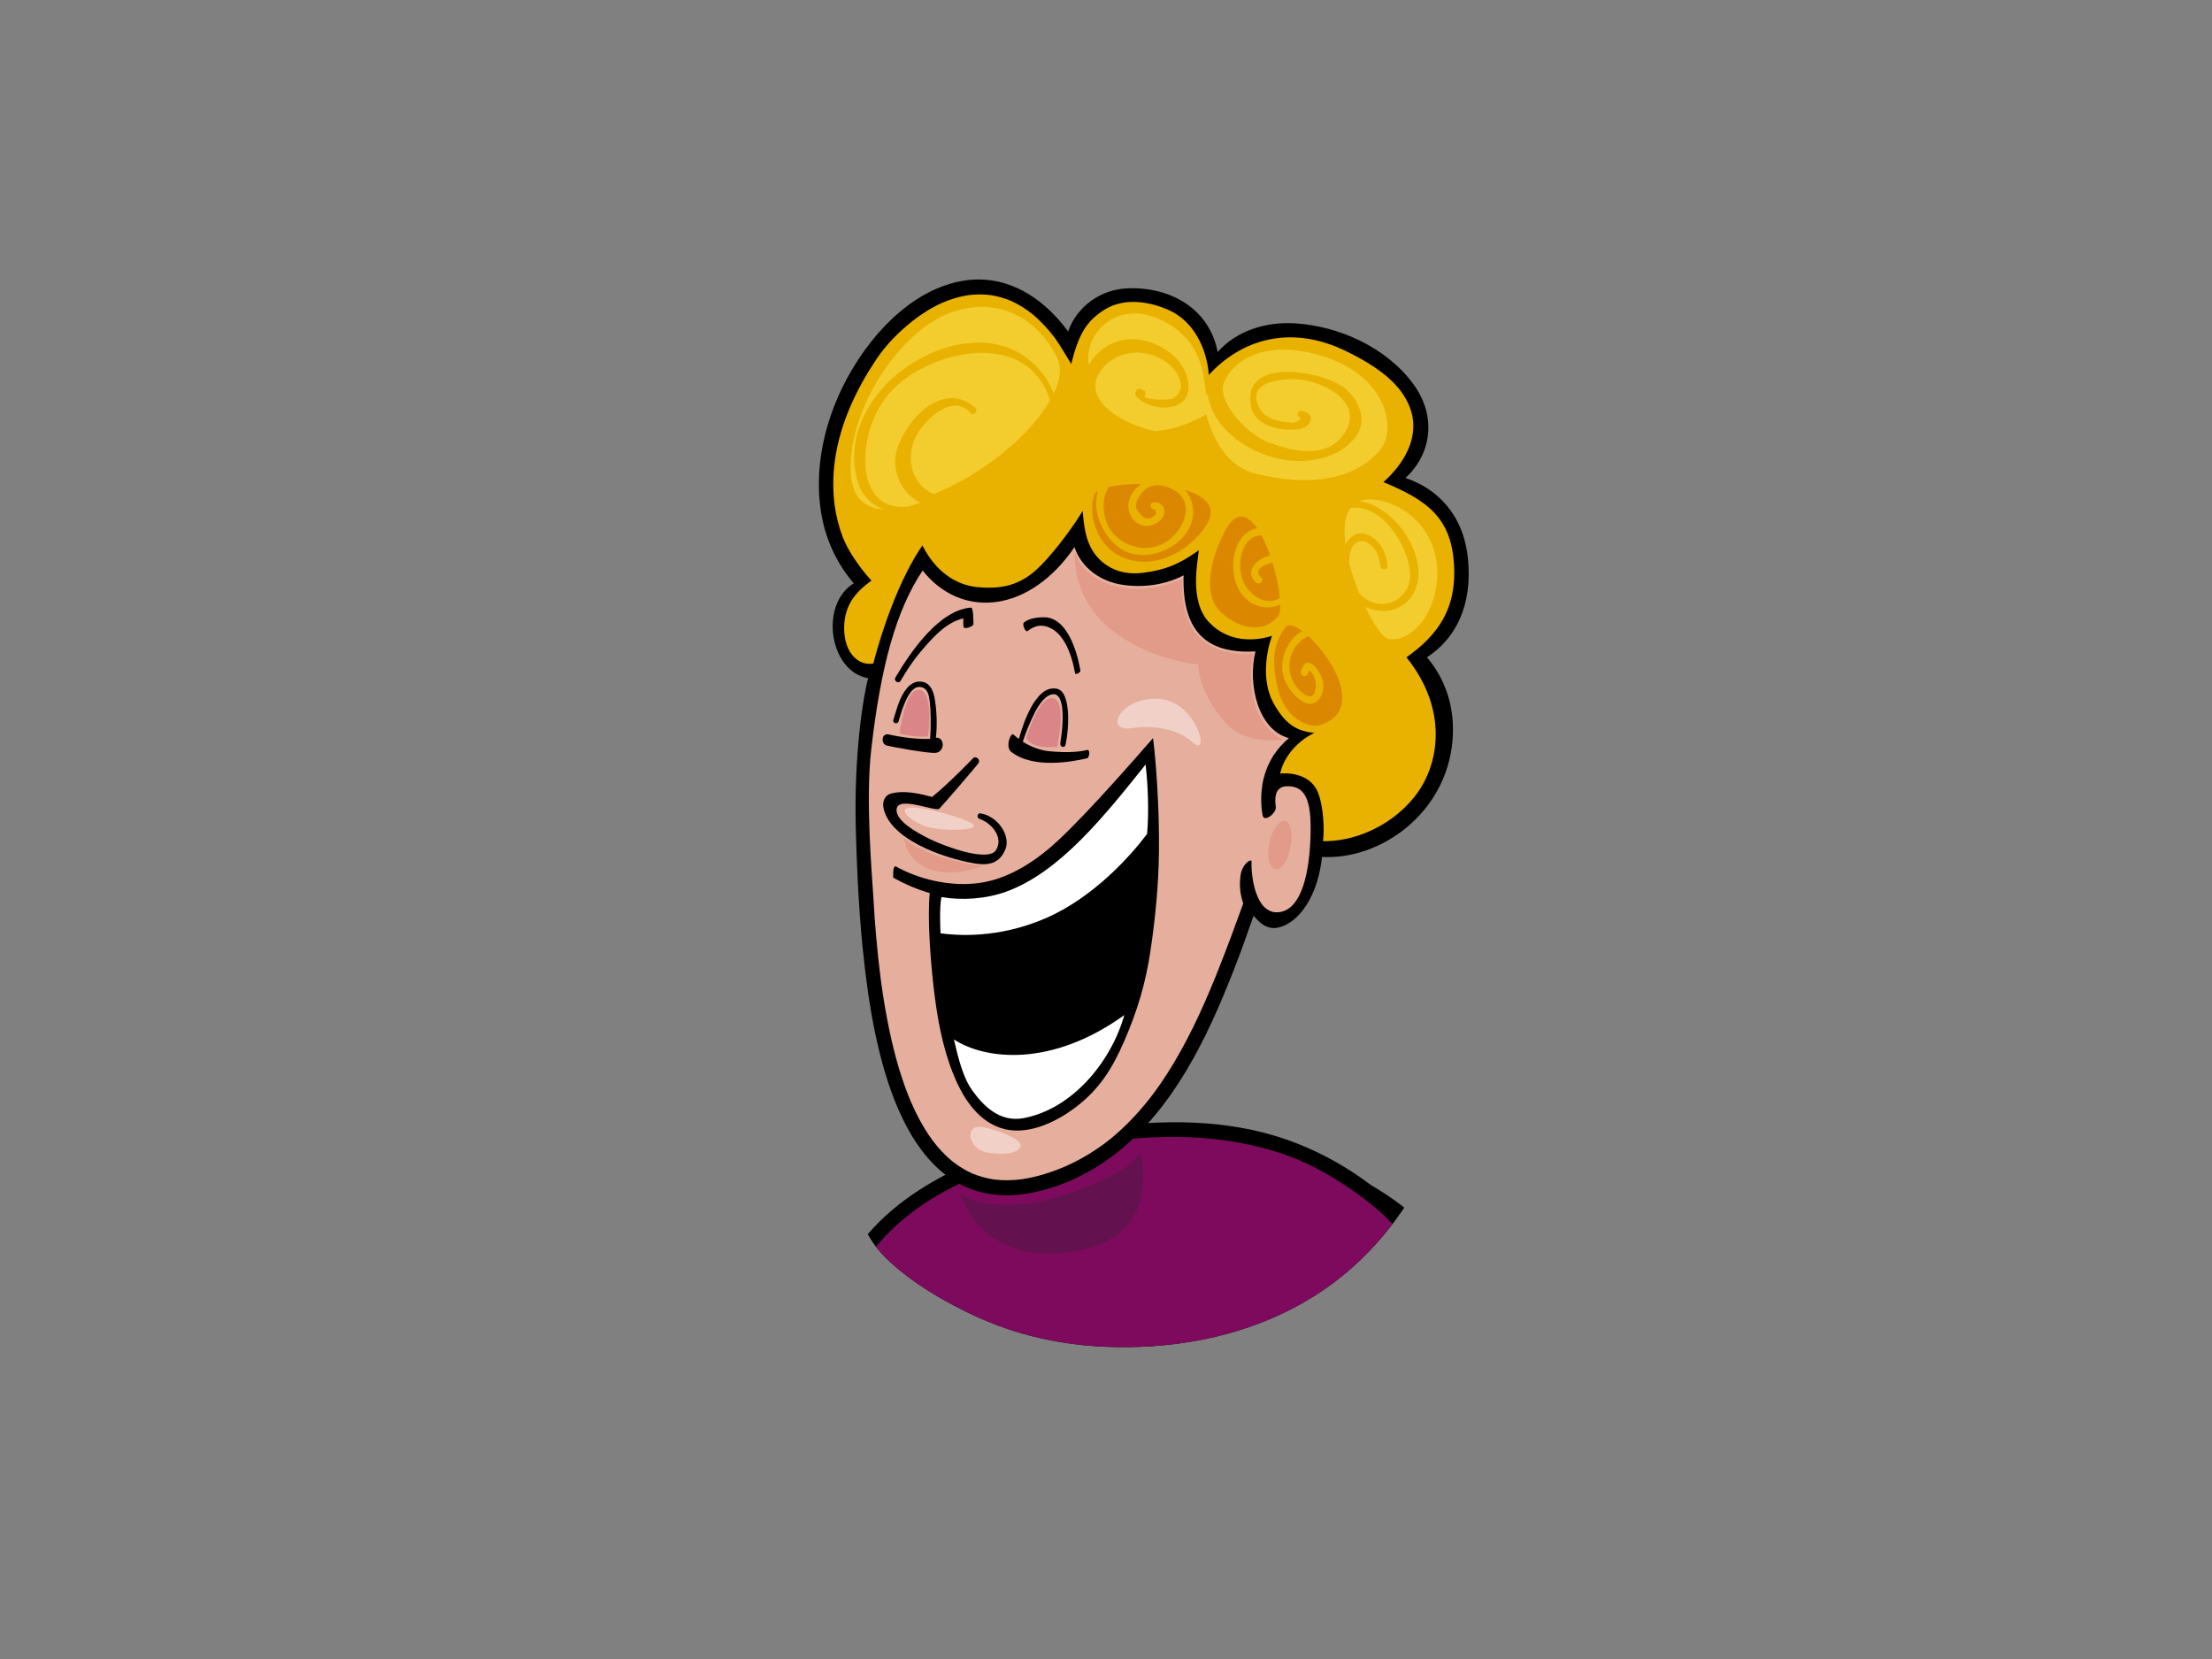 <?xml version="1.0" encoding="utf-8"?>
<!-- Generator: Adobe Illustrator 17.0.0, SVG Export Plug-In . SVG Version: 6.00 Build 0)  -->
<!DOCTYPE svg PUBLIC "-//W3C//DTD SVG 1.1//EN" "http://www.w3.org/Graphics/SVG/1.1/DTD/svg11.dtd">
<svg version="1.1" id="Layer_1" xmlns="http://www.w3.org/2000/svg" xmlns:xlink="http://www.w3.org/1999/xlink" x="0px" y="0px"
	 width="800px" height="600px" viewBox="0 0 800 600" enable-background="new 0 0 800 600" xml:space="preserve">
<rect x="0" y="0" width="800" height="600" fill="#808080" stroke="none"/>
<g>
	<path d="M322.136,456.617c8.049,7.324,17.574,13.015,27.298,17.816c19.919,9.825,40.553,13.488,62.794,12.667
		c24.586-0.907,48.919-7.759,68.974-22.359c10.629-7.732,19.484-17.293,26.687-28.009c-3.862-2.982-7.841-5.707-11.992-8.084
		c-8.185-6.208-17.157-11.291-26.723-15.069c-21.476-8.486-44.799-8.965-67.367-6.185c-29.706,3.658-67.181,14.739-87.969,38.957
		C315.984,450.3,318.809,453.591,322.136,456.617z"/>
	<path fill="#7E0A5E" d="M322.136,456.617c8.049,7.324,17.574,13.015,27.298,17.816c19.919,9.825,40.553,13.488,62.794,12.667
		c24.586-0.907,48.919-7.759,68.974-22.359c8.633-6.283,16.08-13.787,22.44-22.122c-3.662-3.709-7.479-7.046-11.413-9.915
		c-14.545-10.582-24.767-14.711-35.388-17.512c-23.178-6.108-47.81-4.67-71.074,0.312c-23.971,5.136-50.272,14.177-67.285,33.421
		c-0.57,0.645-1.122,1.299-1.657,1.963C318.401,452.934,320.176,454.83,322.136,456.617z"/>
	<g>
		<path d="M530.918,202.176c-1.63-16.641-11.752-25.717-22.617-29.311c9.231-8.425,11.594-22.118,2.761-34.08
			c-9.769-13.215-26.768-20.786-42.436-21.829c-10.544-0.702-21.227,2.476-28.258,10.349c-2.761-15.051-16.383-23.654-32.536-23.031
			c-9.747,0.376-18.285,6.477-21.535,15.588c-8.099-10.978-19.258-18.785-32.395-18.785c-2.494,0-5.052,0.283-7.682,0.875
			c-16.569,3.745-29.978,17.781-38.498,32.438c-9.226,15.881-14.17,35.56-10.181,53.978c1.82,8.411,5.749,16.199,11.232,22.599
			c-12.445,7.666-8.905,31.867,5.211,34.326c-1.811,6.619-5.156,27.487-4.477,54.119c0.674,26.628,2.2,41.513,3.323,51.059
			c1.227,10.341,2.879,20.654,5.419,30.735c2.358,9.356,5.491,18.652,10.104,27.075c4.111,7.49,9.616,14.358,16.777,18.803
			c7.429,4.607,16.216,6.004,24.718,4.843c12.295-1.681,24.183-7.221,34.052-14.998c10.217-8.072,18.416-18.462,25.184-29.766
			c6.899-11.538,12.291-23.982,17.207-36.557c3.984-10.176,3.966-10.863,7.098-19.417c0.756,0.762,3.934,5.386,8.796,4.302
			c8.153-1.822,14.563-12.255,15.935-25.559c21.336,1.15,44.89-15.911,47.19-41.946c1.082-12.291-2.743-22.632-9.231-30.258
			C526.576,230.921,532.547,218.817,530.918,202.176z"/>
		<path fill="#E6AE9C" d="M473.999,301.127c-0.276,14.644-3.296,27.416-10.992,28.714c-9.063,1.53-10.625-13.592-10.344-18.186
			c0.081-1.434-3.3,0.67-3.943,4.594c-0.638,3.926-0.159,7.318,0.914,10.529c-4.26,11.495-4.812,13.386-9.507,25.171
			c-0.208,0.528-0.421,1.049-0.629,1.58c-4.93,12.136-10.476,24.061-17.524,35.024c-1.444,2.246-2.956,4.446-4.541,6.594
			c-4.631,6.192-9.864,11.89-15.795,16.74c0.068-0.055,0.136-0.109,0.199-0.159c-0.104,0.081-0.208,0.166-0.312,0.245
			c-0.073,0.064-0.145,0.122-0.222,0.185c0.041-0.035,0.09-0.07,0.131-0.105c-4.939,3.918-10.313,7.205-16.026,9.742
			c-4.993,2.154-10.245,3.828-15.596,4.655c-3.445,0.473-6.931,0.555-10.376,0.118c-2.721-0.412-5.383-1.151-7.931-2.227
			c-2.508-1.135-4.862-2.594-7.039-4.311c-2.707-2.218-5.102-4.806-7.225-7.622c-3.585-4.902-6.379-10.388-8.678-16.057
			c-3.549-8.968-5.926-18.404-7.737-27.906c-0.951-4.953-1.72-9.939-2.372-14.942c-1.24-9.662-2.042-19.378-2.603-29.11
			c-0.444-7.724-2.857-34.687-0.788-53.002c3.441-30.444,9.09-50.867,18.638-65.052c6.836,8.697,17.004,13.268,28.312,11.087
			c10.887-2.103,20.285-10.152,26.569-19.549c2.562,7.497,9.335,12.441,17.533,13.653c7.221,1.066,15.292,0.059,21.952-3.457
			c-0.258,9.331,1.268,19.572,9.607,24.48c4.898,2.884,10.792,3.351,16.388,3.049c-2.87,11.446,0.706,28.293,12.087,31.37
			c-4.5,3.748-7.66,8.582-9.158,14.66c-1.498,6.08-0.62,11.959-0.376,13.179c0.561,2.932,5.098-0.856,4.799-2.937
			c-0.213-1.964-0.969-7.24,3.794-7.496C472.347,283.994,474.203,289.919,473.999,301.127z"/>
		<path fill="#E9B200" d="M511.379,288.411c-9.231,11.348-22.916,16.067-32.893,15.776c0.516-3.779,0.276-12.538-1.929-17.8
			c-3.151-7.561-12.952-6.774-13.572-6.582c1.449-6.826,7.116-12.314,12.363-14.725c-5.881-0.66-10.272-2.578-14.794-10.834
			c-4.523-8.262-2.422-19.017-0.534-24.283c-5.455,1.756-15.324,2.853-22.676-4.83c-7.347-7.684-4.142-21.905-3.78-26.118
			c-7.352,5.269-12.404,7.118-19.951,8.12c-9.869,1.319-15.541-3.512-18.271-7.681c-2.73-4.169-3.355-9.436-3.776-14.705
			c-2.232,3.812-8.823,13.389-15.125,19.753c-6.297,6.365-12.594,8.78-22.857,7.85c-8.017-0.725-15.356-5.873-19.978-15.094
			c-8.185,11.854-14.491,30.062-17.769,42.695c-4.93,0.992-10.539-3.356-10.539-12.813c0-9.458,5.609-13.995,9.864-17.154
			c-5.519-6.106-8.801-11.851-10.263-15.44c-1.471-3.797-2.476-7.771-3.047-11.824c-0.665-5.343-0.643-10.758,0.086-16.085
			c1.91-14.004,8.248-26.676,15.274-37.092c3.413-5.062,7.782-9.353,12.454-13.17c3.413-2.703,7.08-5.042,11.01-6.834
			c3.019-1.308,6.179-2.27,9.416-2.781c2.775-0.359,5.559-0.379,8.33-0.019c2.553,0.412,5.029,1.143,7.42,2.163
			c2.639,1.215,5.106,2.767,7.406,4.576c3.11,2.563,5.849,5.548,8.298,8.789c1.345,1.835,4.722,7.417,5.894,9.371
			c2.712-11.159,5.745-15.585,11.757-19.479c7.596-4.916,17.008-2.837,23.178-0.175c9.48,4.089,14.097,14.171,14.817,23.624
			c11.399-12.48,29.217-18.727,50.01-8.442c11.327,5.606,19.489,11.697,22.739,20.281c3.246,8.583-0.013,18.23-9.602,26.929
			c16.102,6.619,24.423,13.049,25.51,29.501c1.087,16.452-5.967,25.907-17.184,33.849
			C524.041,256.829,520.605,277.065,511.379,288.411z"/>
		<path d="M401.64,411.886c-0.068,0.054-0.136,0.108-0.204,0.165c0.027-0.024,0.059-0.053,0.091-0.079
			C401.567,411.946,401.599,411.912,401.64,411.886z"/>
		<path d="M417.004,266.957c-6.265,7.118-22.635,26.045-34.211,36.906c-7.166,6.719-17.198,13.832-28.294,15.434
			c-11.268,1.63-22.757-1.601-30.458-5.909c-1.277-0.711-0.992,4.036-0.992,4.036c4.242,2.348,8.669,4.252,13.205,5.57
			c-0.923,9.097,0.344,24.783,1.336,33.483c1.209,10.61,3.019,21.383,6.917,31.319c3.314,8.428,8.407,16.983,17.094,20.049
			c9.299,3.275,19.901-1.718,27.379-7.358c8.602-6.491,13.278-13.987,17.633-24.002c4.713-10.82,7.786-21.051,9.498-32.766
			c1.761-11.999,2.879-23.443,3.042-35.57C419.358,292.813,418.082,275.01,417.004,266.957z"/>
		<path fill="#FFFFFF" d="M370.258,404.378c-8.841,1.683-14.871-4.681-18.81-10.294c-3.943-5.618-5.618-15.1-6.451-18.158
			c11.118,7.281,35.107,10.295,61.617-8.804C401.965,383.786,387.991,401.01,370.258,404.378z"/>
		<path fill="#FFFFFF" d="M378.135,332.11c-17.375,7.491-32.246,6.191-37.973,5.431c-0.004,0-0.539-9.546,0.358-13.105
			c7.262,1.265,16.017,0.713,23.337-1.937c19.475-7.051,35.777-27.646,50.463-45.993c0.869,7.539,1.254,17.039,0.539,25.089
			C409.127,309.272,395.514,324.624,378.135,332.11z"/>
		<path d="M349.656,386.571l0.009,0.023c-0.009-0.016-0.014-0.033-0.018-0.046C349.651,386.555,349.651,386.565,349.656,386.571z"/>
		<path d="M338.483,266.788c0.534-4.63,0.281-9.838-0.394-13.92c-0.598-3.653-2.109-6.466-5.736-6.363
			c-1.426,0.044-2.938,0.727-4.364,2.421c-2.653,3.17-3.653,7.498-4.894,11.402c-0.398,1.256,1.498,1.8,1.897,0.545
			c0.656-2.069,0.856-3.302,2.037-6.181c1.182-2.877,3.092-6.797,6.075-6.192c2.567,0.526,2.884,3.126,3.183,5.53
			c0.303,2.402,0.489,9.037,0.072,13.221c-7.003,0.196-13.563-1.354-15.011-1.634c-2.657-0.512-2.807,3.468-0.602,4.022
			c2.209,0.556,15.034,2.912,17.687,2.63C341.756,271.919,341.792,266.573,338.483,266.788z"/>
		<path d="M393.242,271.235c-2.281,0.554-6.55,1.194-14.115,0.423c-4.337-0.444-8.289-2.785-9.253-3.42
			c0.032-0.046,0.063-0.093,0.091-0.139c0.634-2.189,2.748-7.52,4.441-10.71c1.399-2.627,3.988-6.608,6.958-6.292
			c2.875,0.308,3.812,6.768,2.101,17.748c-0.195,1.301,1.625,1.837,1.901,0.546c1.363-6.416,1.937-19.17-3.083-20.282
			c-8.171-1.811-12.87,14.807-13.771,18.107c-0.367-0.221-1.005-0.678-2.001-1.55c-0.987-0.875-3.015,4.503-0.819,6.231
			c8.004,6.305,22.223,3.556,27.402,2.364C394.098,274.026,394.283,270.982,393.242,271.235z"/>
		<path d="M351.132,219.739c-11.363,0.981-21.408,15.316-27.334,25.362c-0.665,1.133,1.209,2.322,1.879,1.197
			c2.083-3.534,3.988-6.661,7.334-10.64c5.482-6.527,9.547-10.51,15.392-12.044c-0.013,0.981-0.059,2.405,0.064,3.05
			c0.226,1.194,3.581-0.161,3.581-0.876C352.046,225.071,352.118,219.653,351.132,219.739z"/>
		<path d="M371.544,228.257c1.747-1.195,3.88-2.71,7.284-1.569c5.822,1.944,8.778,9.766,10.009,16.904
			c0.082,0.499,2.046-0.292,1.893-1.168c-1.145-6.564-4.676-19.183-13.174-19.183c-3.73,0-6.093,0.876-7.234,1.913
			C369.548,225.855,370.906,228.689,371.544,228.257z"/>
		<path d="M354.563,294.165c-1.073-0.159-1.44,1.616-0.308,2c4.645,1.574,8.796,6.989,5.908,11.349
			c-2.893,4.363-18.402-1.419-23.351-3.807c-4.943-2.389-13.477-7.003-12.485-11.382c0.991-4.379,14.165,1.356,15.383,0.163
			c1.218-1.195,13.282-15.194,14.161-16.479c0.887-1.281-0.987-2.783-1.901-1.83c-0.914,0.955-8.76,9.074-14.844,14.045
			c-4.93-1.285-9.969-2.464-14.853-1.228c-2.209,0.554-3.241,2.819-2.739,5.251c2.277,11.065,20.747,17.877,32.667,19.978
			c5.862,1.034,9.439-0.246,11.422-5.092C365.609,302.282,360.878,295.112,354.563,294.165z"/>
		<path fill="#F1D1C7" d="M335.237,292.735c3.038,0.598,11.512,2.422,16.157,5.048c4.645,2.624-11.105,3.231-17.365,0.808
			C327.768,296.167,321.919,290.109,335.237,292.735z"/>
		<path fill="#F1D1C7" d="M409.942,263.258c4.156-0.725,14.944-0.807,21.404,5.25c6.46,6.056,1.815-14.737-12.114-15.747
			C405.311,251.753,398.434,265.28,409.942,263.258z"/>
		<path fill="#F1D1C7" d="M355.224,407.614c4.826,0.754,14.138,4.243,13.939,6.666c-0.303,3.556-9.289,3.429-13.328,2.22
			C350.195,414.808,348.768,406.607,355.224,407.614z"/>
		<path fill="#DA8588" d="M371.177,266.896c0,0,4.446-15.546,9.692-14.335c5.252,1.212,1.413,17.564,1.413,17.564
			s-3.635,0.404-7.067-0.402C371.788,268.914,371.177,266.896,371.177,266.896z"/>
		<path fill="#DA8588" d="M325.35,265.28c0,0,2.019-16.76,7.266-15.747c5.251,1.009,3.028,16.757,3.028,16.757s-3.028,0.203-5.038,0
			C328.578,266.089,325.35,265.28,325.35,265.28z"/>
		<path fill="#E19B88" d="M327.165,303.236c0,0,4.645,4.241,12.92,6.665c8.276,2.422,15.138,3.432,15.138,3.432
			s-11.707,4.44-19.987,0.602C326.962,310.097,327.165,303.236,327.165,303.236z"/>
		<path fill="#E19B88" d="M459.608,302.834c1.173-3.995,5.451-9.087,7.071-3.635c1.612,5.451-1.621,14.94-4.654,15.141
			C459.006,314.541,457.585,309.698,459.608,302.834z"/>
		<path fill="#E19B88" d="M388.747,199.463c0,0,1.503,8.003,12.513,11.912c12.517,4.443,26.447-2.02,26.447-2.02
			s-1.612,13.728,6.062,21.201c7.669,7.469,19.579,5.853,19.579,5.853s-2.028,7.829,0,16.556
			c2.626,11.308,10.702,14.535,10.702,14.535s-13.522,2.039-20.594-5.851c-10.498-11.711-10.095-21.406-10.095-21.406
			s-17.157-1.005-31.698-12.714C387.13,215.815,388.747,199.463,388.747,199.463z"/>
		<path fill="#F3CD2D" d="M372.59,133.444c-9.303-8.087-24.002-6.738-35.18-2.064c-11.204,4.686-19.308,12.14-22.848,24.032
			c-3.712,12.498-1.779,29.334,13.631,27.829c1.489-0.371,3.024-0.831,4.595-1.384c-4.943-2.732-8.493-7.279-9.063-14.235
			c-0.815-9.834,15.265-32.3,29.05-20.088c1.041,0.92-0.657,3.024-1.575,1.968c-6.696-7.693-16.61,2.319-19.697,7.879
			c-4.255,7.661-1.969,18.121,6.306,21.27c16.759-6.781,34.066-20.241,41.952-33.799
			C378.525,140.554,376.202,136.587,372.59,133.444z"/>
		<path fill="#F3CD2D" d="M309.976,173.425c-2.906-11.221,0.385-21.764,7.334-30.785c12.938-16.802,42.753-27.744,58.883-8.62
			c2.164,2.561,3.771,5.386,4.889,8.35c2.345-4.868,3.002-9.371,1.241-12.96c-10.638-21.667-35.062-24.819-53.577-6.303
			c-18.516,18.514-23.006,41.639-20.48,52.001c1.462,6.016,5.605,8.742,11.236,9.095
			C314.974,182.466,311.389,178.902,309.976,173.425z"/>
		<path fill="#F3CD2D" d="M474.9,127.835c-20.041-4.938-29.942,4.331-32.305,10.636c-2.363,6.3,7.565,18.321,16.546,21.666
			c8.126,3.028,19.299,5.506,25.605-1.576c10.675-11.984-5.609-20.853-15.686-21.388c-5.079-0.266-17.732,0.466-14.047,9.374
			c1.435,3.477,4.129,5.003,7.587,5.698c1.372,0.329,2.775,0.522,4.187,0.577c1.508,0.239,2.771-0.298,3.776-1.617
			c-1.652-0.201-1.679-2.826,0-2.621c5.681,0.687,3.911,6.023-0.978,6.661c-5.84,0.76-15.605-0.973-17.103-7.999
			c-3.925-18.386,25.487-13.324,33.808-6.921c4.867,3.744,8.343,11.355,4.441,17.026c-4.658,6.772-12.988,9.4-20.969,9.378
			c-13.64-0.036-30.571-9.357-32.948-23.756c-0.245,0.011-0.421-0.153-0.521-0.566c-1.182-4.725-0.317-18.159-14.971-25.998
			c-16.94-9.061-29.353,4.014-27.579,15.362c0.136,0.874,2.363-6.304,11.82-8.666c9.67-2.421,24.559,5.318,24.247,17.251
			c-0.249,9.571-14.486,8.226-18.869,2.979c-0.281-0.329-0.525-0.833-0.34-1.275c0.072-0.175,0.145-0.352,0.222-0.528
			c0.321-0.783,1.109-1.227,1.924-0.782c0.321,0.175,0.643,0.351,0.964,0.526c0.946,0.518,0.747,1.628,0.09,2.153
			c2.037,1.415,9.28,1.324,10.444,0.641c4.903-2.874,2.639-8.425-0.77-11.662c-6.772-6.435-18.163-6.788-24.537,0.603
			c-9.425,10.932,7.021,20.515,18.764,22.917c9.385-0.516,18.588-6.036,18.588-6.036s3.776,17.82,17.334,21.274
			c20.086,5.121,36.633,2.364,45.696-8.667C505.163,155.394,502.081,134.532,474.9,127.835z"/>
		<path fill="#F3CD2D" d="M509.953,206.816c-0.878-9.956-10.602-24.955-21.535-23.054c-2.155,2.978-2.522,7.787-1.788,13.236
			c1.376-2.712,3.83-4.852,7.062-3.908c5.179,1.519,7.664,6.496,8.122,11.562c0.158,1.687-2.467,1.672-2.621,0
			c-0.254-2.757-1.173-5.762-3.436-7.569c-3.214-2.575-6.582-1.316-7.447,2.819c-0.24,1.154-0.371,2.388-0.389,3.648
			c0.951,3.729,2.236,7.523,3.68,11.057c0.407,0.448,0.842,0.872,1.322,1.25C500.704,221.984,510.786,216.244,509.953,206.816z"/>
		<path fill="#F3CD2D" d="M495.779,180.62c-1.625-0.057-3.001,0.171-4.165,0.638c14.994,1.826,28.982,26.361,16.682,36.873
			c-4.043,3.461-9.928,3.571-14.541,1.359c3.056,6.373,6.333,11.089,8.325,11.556c6.7,1.575,17.334-7.09,17.728-23.243
			C520.207,191.654,507.364,181.042,495.779,180.62z"/>
		<path fill="#DB8700" d="M450.061,211.149c2.255,4.355,8.185,8.272,12.825,5.056c-0.349-3.626-1.295-8.222-2.662-12.697
			c-3.133,0.649-7.139,2.715-4.093,5.337c1.281,1.109-0.584,2.955-1.856,1.857c-4.391-3.787,0.009-8.671,5.093-9.794
			c-0.919-2.628-1.969-5.136-3.128-7.289C448.97,193.523,446.715,204.693,450.061,211.149z"/>
		<path fill="#DB8700" d="M454.723,219.04c-12.3-4.328-10.955-26.274-0.009-27.952c-3.631-5.288-7.981-6.672-12.119,1.749
			c-3.038,6.184-9.059,21.271-0.788,28.757c8.271,7.483,16.546,6.303,20.485,1.182c0.534-0.689,0.76-2.145,0.733-4.081
			C460.581,219.802,457.666,220.075,454.723,219.04z"/>
		<path fill="#DB8700" d="M401.97,192.172c4.527,5.892,13.087,7.912,19.611,3.911c6.397-3.926,11.241-14.356,2.626-19.057
			c-3.146-1.711-7.651-2.483-10.489,0.426c-1.589,1.628-3.182,3.829-2.857,6.286c2.399,4.286,4.821,4.994,7.248,2.126
			c-0.127-0.536-0.254-1.076-0.38-1.614c-1.652,0.24-2.363-2.287-0.688-2.531c3.952-0.573,5.528,3.71,2.612,6.438
			c-3.929,3.683-9.539,2.182-11.209-2.837c-1.34-4.037,1.01-7.943,4.323-10.272c-4.4-0.045-8.556,0.327-11.671,1.057
			C397.891,180.427,398.928,188.215,401.97,192.172z"/>
		<path fill="#DB8700" d="M428.526,177.176c0.978,1.073,1.756,2.291,2.223,3.602c4.654,13.098-12.255,23.602-23.532,18.715
			c-7.343-3.182-12.798-14.262-10.1-21.928c-0.724,0.444-1.209,0.938-1.399,1.478c-2.363,6.702,0.788,20.882,13.785,23.64
			c13.001,2.757,24.364-7.594,27.579-14.182C439.807,182.907,435.375,179.248,428.526,177.176z"/>
		<path fill="#DB8700" d="M473.194,230.057c-4.848,2.12-7.796,7.823-6.614,13.269c0.738,3.387,2.888,6.845,6.211,8.302
			c3.373,1.489,3.314-4.287,2.902-5.55c-0.231-0.687-1.91-5.431-2.68-2.47c-0.426,1.634-2.952,0.939-2.526-0.697
			c1.879-7.243,7.021-0.618,7.945,3.395c1.141,4.928-2.784,10.79-7.823,7.077c-5.278-3.891-8.266-9.868-6.261-16.48
			c1.163-3.846,3.436-6.93,6.618-8.696c-2.68-1.981-4.943-2.732-5.917-1.494c-4.332,5.515-5.514,12.213-2.757,22.847
			c2.757,10.637,11.245,13.956,15.365,12.609C493.153,257.097,482.252,238.322,473.194,230.057z"/>
	</g>
	<path fill="#64124F" d="M347.401,431.943c0,0,12.119,8.655,38.086,0c25.972-8.659,26.836-15.585,26.836-15.585
		s9.525,31.165-24.238,36.356C354.323,457.91,347.401,431.943,347.401,431.943z"/>
</g>
</svg>

